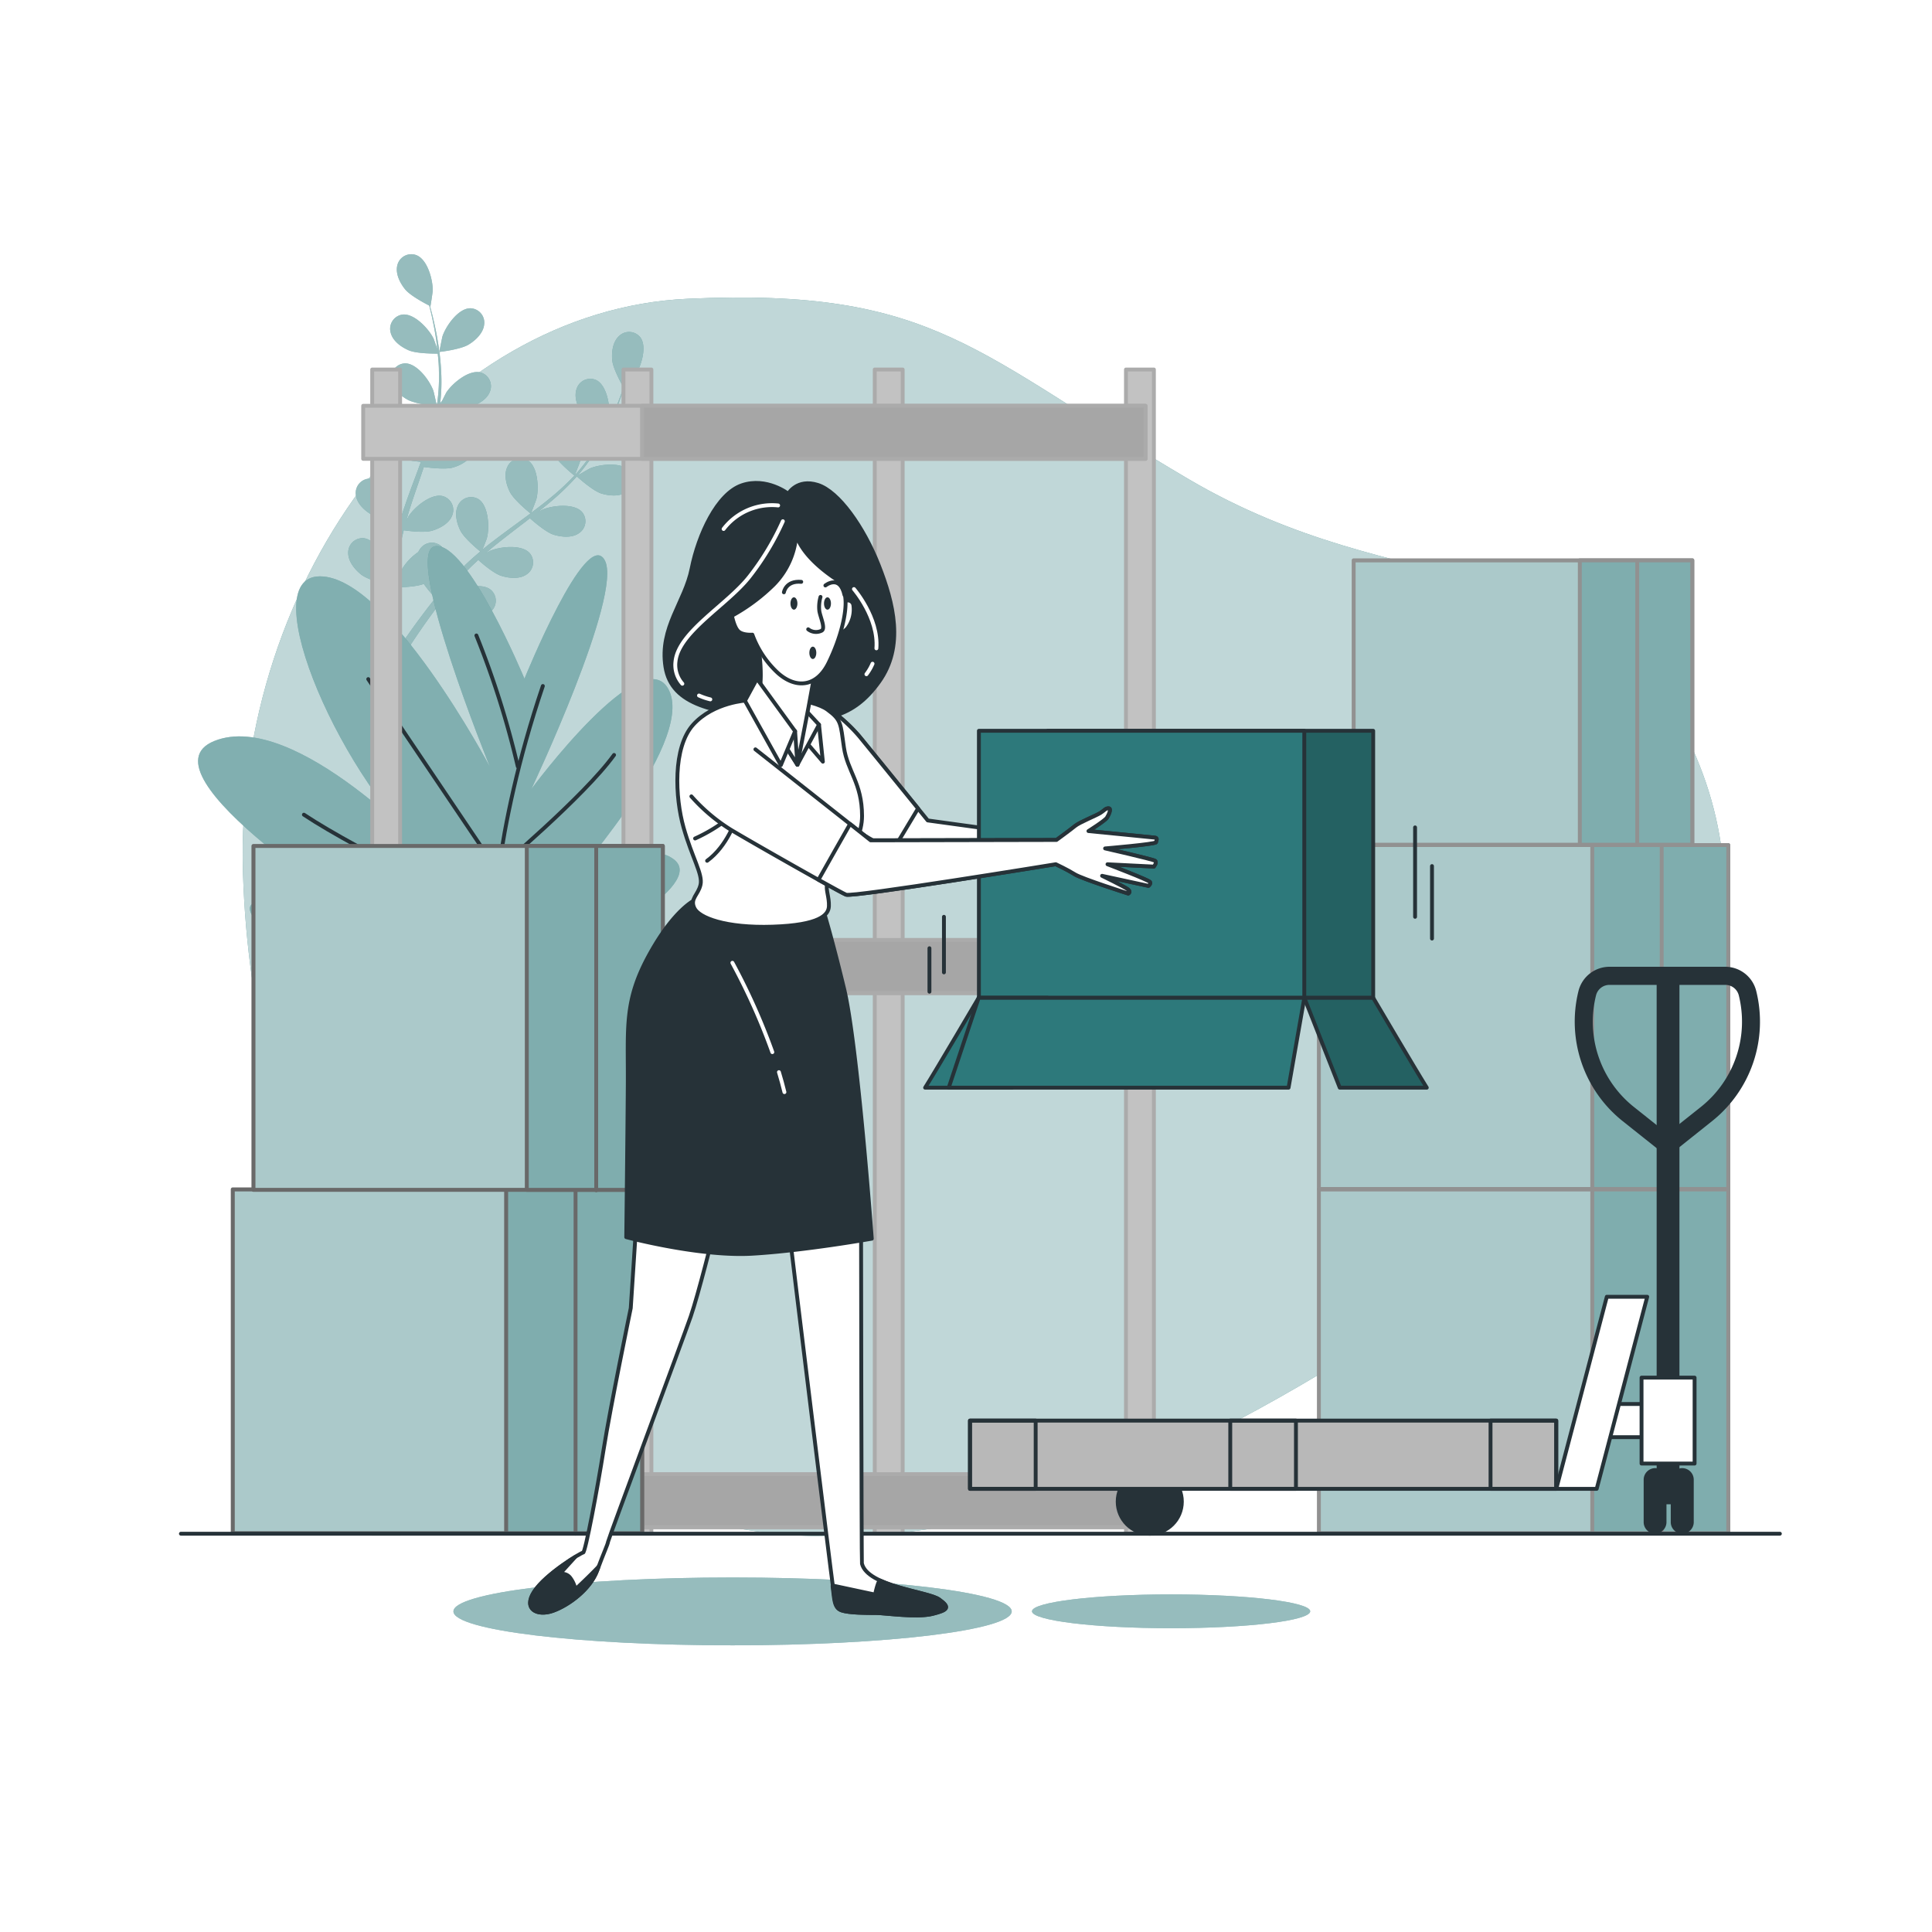 <svg class="animated" id="freepik_stories-empty" xmlns="http://www.w3.org/2000/svg" xmlns:xlink="http://www.w3.org/1999/xlink" viewBox="0 0 500 500" version="1.1" xmlns:svgjs="http://svgjs.com/svgjs"><style>svg#freepik_stories-empty:not(.animated) .animable {opacity: 0;}svg#freepik_stories-empty.animated #freepik--background-simple--inject-97 {animation: 1s 1 forwards cubic-bezier(.36,-0.01,.5,1.38) lightSpeedRight;animation-delay: 0s;}svg#freepik_stories-empty.animated #freepik--Plants--inject-97 {animation: 1s 1 forwards cubic-bezier(.36,-0.01,.5,1.38) slideDown;animation-delay: 0s;}svg#freepik_stories-empty.animated #freepik--Shelf--inject-97 {animation: 1s 1 forwards cubic-bezier(.36,-0.01,.5,1.38) zoomIn;animation-delay: 0s;}svg#freepik_stories-empty.animated #freepik--Boxes--inject-97 {animation: 1s 1 forwards cubic-bezier(.36,-0.01,.5,1.38) zoomIn;animation-delay: 0s;}svg#freepik_stories-empty.animated #freepik--hand-truck--inject-97 {animation: 1s 1 forwards cubic-bezier(.36,-0.01,.5,1.38) slideUp;animation-delay: 0s;}svg#freepik_stories-empty.animated #freepik--Floor--inject-97 {animation: 1s 1 forwards cubic-bezier(.36,-0.01,.5,1.38) slideUp;animation-delay: 0s;}svg#freepik_stories-empty.animated #freepik--Character--inject-97 {animation: 1s 1 forwards cubic-bezier(.36,-0.01,.5,1.38) zoomOut;animation-delay: 0s;}            @keyframes lightSpeedRight {              from {                transform: translate3d(50%, 0, 0) skewX(-20deg);                opacity: 0;              }              60% {                transform: skewX(10deg);                opacity: 1;              }              80% {                transform: skewX(-2deg);              }              to {                opacity: 1;                transform: translate3d(0, 0, 0);              }            }                    @keyframes slideDown {                0% {                    opacity: 0;                    transform: translateY(-30px);                }                100% {                    opacity: 1;                    transform: translateY(0);                }            }                    @keyframes zoomIn {                0% {                    opacity: 0;                    transform: scale(0.5);                }                100% {                    opacity: 1;                    transform: scale(1);                }            }                    @keyframes slideUp {                0% {                    opacity: 0;                    transform: translateY(30px);                }                100% {                    opacity: 1;                    transform: inherit;                }            }                    @keyframes zoomOut {                0% {                    opacity: 0;                    transform: scale(1.5);                }                100% {                    opacity: 1;                    transform: scale(1);                }            }        </style><g id="freepik--background-simple--inject-97" class="animable" style="transform-origin: 254.593px 237.305px;"><path d="M101.17,344.29s40.41,51.17,109.47,53.25,130.82-41,181.77-74.52,67.67-89.68,42.23-136-71.6-30.45-127-63S242.31,74.4,178,77.32,60.54,148.92,62.88,225.86,101.17,344.29,101.17,344.29Z" style="fill: rgb(45, 121, 123); transform-origin: 254.593px 237.305px;" id="elqgi0olgtesg" class="animable"></path><g id="elog50b2tdlz8"><path d="M101.17,344.29s40.41,51.17,109.47,53.25,130.82-41,181.77-74.52,67.67-89.68,42.23-136-71.6-30.45-127-63S242.31,74.4,178,77.32,60.54,148.92,62.88,225.86,101.17,344.29,101.17,344.29Z" style="fill: rgb(255, 255, 255); opacity: 0.7; transform-origin: 254.593px 237.305px;" class="animable"></path></g></g><g id="freepik--Plants--inject-97" class="animable" style="transform-origin: 113.579px 157.342px;"><path d="M113.73,91.08c-.06,0,.7-3.73.77-4,.86-2.67,4.1-7.31,7.23-7.3A3.71,3.71,0,0,1,125.3,84c-.23,2.2-2.21,4.08-4,5.16C119.2,90.47,113.73,91.08,113.73,91.08Z" style="fill: rgb(45, 121, 123); transform-origin: 119.531px 85.43px;" id="elffy0jcha3pu" class="animable"></path><path d="M107.66,66c3,1.06,4.42,6.52,4.32,9.32,0,.24-.56,4-.61,4l-.06,0c.23.86.48,1.79.73,2.81.44,1.88.92,4,1.29,6.36a65.63,65.63,0,0,1,.84,7.64,48.28,48.28,0,0,1-.29,8.6.36.36,0,0,0,0,.1c.39-.83,1.55-3.13,1.65-3.29,1.54-2.34,5.88-6,8.91-5.13a3.7,3.7,0,0,1,2.32,5c-.8,2.06-3.2,3.35-5.21,3.92-2.27.65-7.33-.11-7.73-.18a65.43,65.43,0,0,1-1.86,8.57q-.7,2.46-1.52,4.91c.35-.71.68-1.34.73-1.42,1.54-2.35,5.89-6,8.91-5.13a3.7,3.7,0,0,1,2.32,5c-.8,2.06-3.2,3.35-5.21,3.92s-6.37,0-7.51-.15l-.63,1.88c-1,3-2.09,6-3,8.94-.33,1-.62,2.08-.91,3.12.32-.63.59-1.16.64-1.24,1.53-2.34,5.88-6,8.9-5.13a3.72,3.72,0,0,1,2.33,5c-.8,2.07-3.21,3.35-5.22,3.93s-5.94.07-7.3-.12c-.27,1.07-.53,2.14-.74,3.19-.13.73-.3,1.41-.39,2.14l-.3,2.15c-.14,1.37-.3,2.78-.4,4.12-.08.93-.14,1.82-.2,2.72.32-1,1-3.07,1-3.23a14.42,14.42,0,0,1,4.8-5.46,3.63,3.63,0,0,1,.41-.72,3.7,3.7,0,0,1,5.45-.85c2.38,2.05,1.78,7.67.69,10.25-.06.15-.95,1.72-1.52,2.71.43-.53.83-1.05,1.28-1.58.87-1.07,1.77-2.11,2.73-3.23l1.47-1.59c.48-.54,1.06-1,1.59-1.59,1.25-1.21,2.58-2.38,3.95-3.53-.93-.76-4.21-3.52-5.15-5.4s-1.61-4.51-.63-6.5a3.72,3.72,0,0,1,5.27-1.67c2.65,1.67,2.92,7.32,2.23,10,0,.17-.76,2.06-1.17,3.09.83-.68,1.65-1.36,2.51-2,2.48-1.91,5.05-3.78,7.6-5.65l2.33-1.72c-.33-.27-4.29-3.47-5.35-5.58-.93-1.87-1.61-4.51-.63-6.49a3.71,3.71,0,0,1,5.27-1.67c2.66,1.66,2.92,7.31,2.23,10-.05.2-1.08,2.92-1.37,3.6,1.7-1.27,3.39-2.55,5-3.89a64.65,64.65,0,0,0,6.2-5.77c-.15-.13-4.3-3.45-5.38-5.6-.94-1.87-1.61-4.52-.63-6.5a3.71,3.71,0,0,1,5.26-1.67c2.66,1.67,2.93,7.32,2.24,10,0,.18-.83,2.25-1.22,3.23l.15.1a48.44,48.44,0,0,0,5.09-6.84c.84-1.33,1.56-2.64,2.24-3.93-.84-.54-4.63-3.05-5.82-4.88s-2.09-4.31-1.34-6.39a3.71,3.71,0,0,1,5.05-2.24c2.83,1.37,3.71,7,3.32,9.73,0,.15-.4,1.66-.69,2.75.29-.59.61-1.19.88-1.76,1-2.13,1.85-4.15,2.55-6,.4-1,.73-1.95,1-2.83-.55-1-2.69-4.84-2.9-7s.13-4.78,1.76-6.28a3.71,3.71,0,0,1,5.51.34c1.88,2.51.09,7.88-1.53,10.16-.14.2-2.69,3-2.72,3l0-.06c-.28.85-.58,1.76-.94,2.74-.66,1.82-1.43,3.86-2.42,6a67.81,67.81,0,0,1-3.53,6.83,48.53,48.53,0,0,1-5,7l-.07.08c.78-.48,3-1.76,3.19-1.84,2.58-1.1,8.2-1.72,10.26.64a3.71,3.71,0,0,1-.82,5.46c-1.81,1.28-4.52,1-6.52.4-2.25-.72-6-4.14-6.34-4.42a65,65,0,0,1-6.28,6.12c-1.29,1.11-2.63,2.19-4,3.26.69-.4,1.31-.75,1.4-.79,2.57-1.1,8.19-1.72,10.25.64a3.7,3.7,0,0,1-.82,5.46c-1.8,1.28-4.52,1-6.51.4s-5.32-3.5-6.18-4.27c-.53.4-1,.81-1.57,1.22-2.51,1.92-5,3.83-7.45,5.79-.85.68-1.66,1.39-2.48,2.1l1.22-.68c2.57-1.1,8.19-1.73,10.25.63a3.72,3.72,0,0,1-.82,5.47c-1.8,1.28-4.52,1-6.51.39s-5-3.22-6-4.13c-.81.75-1.63,1.5-2.38,2.26-.51.53-1,1-1.5,1.57l-1.44,1.62c-.87,1.07-1.78,2.16-2.61,3.22-.58.73-1.12,1.44-1.66,2.16.83-.7,2.51-2,2.66-2.12,2.37-1.48,7.84-3,10.23-.92a3.71,3.71,0,0,1,0,5.52c-1.6,1.54-4.32,1.7-6.38,1.38-2.28-.36-6.4-3-6.91-3.38-.9,1.19-1.76,2.34-2.56,3.45-2.77,3.83-4.93,7.13-6.41,9.45l-.15.24-1.92-.93.3-.46c1.55-2.32,3.81-5.6,6.69-9.4.91-1.21,1.9-2.48,2.93-3.77a40.65,40.65,0,0,1-3-3.69c-2.21.87-6.79.9-7.39.9-.09,1.48-.17,2.93-.23,4.29-.2,4.72-.18,8.66-.13,11.42v.32l-2.11-1c0-2.74.11-6.44.39-10.82.09-1.5.22-3.11.37-4.76-.59-.15-5.36-1.37-7.16-2.81-1.63-1.31-3.35-3.42-3.29-5.64a3.71,3.71,0,0,1,4.08-3.72c3.11.4,5.72,5.42,6.23,8.17,0,.17.16,2,.22,3.1.07-.67.12-1.33.2-2,.13-1.37.31-2.73.5-4.2.11-.71.23-1.42.34-2.14s.3-1.46.45-2.2c.38-1.7.84-3.41,1.35-5.12-1.2-.12-5.45-.62-7.27-1.67s-3.84-2.87-4.11-5.07a3.71,3.71,0,0,1,3.47-4.3c3.13-.07,6.47,4.49,7.39,7.14.06.16.51,2.13.74,3.22.31-1,.61-2.05,1-3.08,1-3,2.13-5.93,3.23-8.9.34-.91.66-1.82,1-2.73-.43,0-5.5-.53-7.54-1.7-1.81-1-3.83-2.87-4.11-5.07a3.72,3.72,0,0,1,3.47-4.3c3.14-.07,6.48,4.49,7.4,7.14.07.2.71,3,.84,3.76.72-2,1.43-4,2-6a64.85,64.85,0,0,0,2-8.24c-.2,0-5.49-.5-7.58-1.7-1.82-1-3.84-2.87-4.11-5.07a3.7,3.7,0,0,1,3.47-4.29c3.13-.08,6.47,4.48,7.39,7.13.06.17.56,2.33.77,3.37h.17a47.81,47.81,0,0,0,.48-8.51c0-1.57-.15-3.06-.3-4.51-1,0-5.54,0-7.54-.87s-4.13-2.43-4.65-4.58a3.71,3.71,0,0,1,3-4.65c3.11-.43,6.93,3.75,8.14,6.27.06.14.58,1.61.93,2.69-.07-.66-.14-1.34-.23-2-.31-2.35-.75-4.48-1.15-6.37-.24-1.07-.47-2-.7-2.93-1-.5-4.92-2.56-6.26-4.22s-2.54-4.07-2-6.21A3.71,3.71,0,0,1,107.66,66Z" style="fill: rgb(45, 121, 123); transform-origin: 128.322px 117.577px;" id="eluisud9jsy0p" class="animable"></path><path d="M164.34,114.29c-2.45-.1-7.35-2.61-7.35-2.61s2.63-2.73,2.82-2.88c2.19-1.74,7.45-3.83,10.06-2.09a3.7,3.7,0,0,1,.65,5.48C169.12,113.9,166.43,114.38,164.34,114.29Z" style="fill: rgb(45, 121, 123); transform-origin: 164.219px 110.178px;" id="el0q2j1ohno4i" class="animable"></path><g id="eln4c5y1xbwz8"><g style="opacity: 0.5; transform-origin: 130.783px 117.577px;" class="animable"><path d="M113.73,91.08c-.06,0,.7-3.73.77-4,.86-2.67,4.1-7.31,7.23-7.3A3.71,3.71,0,0,1,125.3,84c-.23,2.2-2.21,4.08-4,5.16C119.2,90.47,113.73,91.08,113.73,91.08Z" style="fill: rgb(255, 255, 255); transform-origin: 119.531px 85.43px;" id="elyoau58ugpk" class="animable"></path><path d="M107.66,66c3,1.06,4.42,6.52,4.32,9.32,0,.24-.56,4-.61,4l-.06,0c.23.86.48,1.79.73,2.81.44,1.88.92,4,1.29,6.36a65.63,65.63,0,0,1,.84,7.64,48.28,48.28,0,0,1-.29,8.6.36.36,0,0,0,0,.1c.39-.83,1.55-3.13,1.65-3.29,1.54-2.34,5.88-6,8.91-5.13a3.7,3.7,0,0,1,2.32,5c-.8,2.06-3.2,3.35-5.21,3.92-2.27.65-7.33-.11-7.73-.18a65.43,65.43,0,0,1-1.86,8.57q-.7,2.46-1.52,4.91c.35-.71.68-1.34.73-1.42,1.54-2.35,5.89-6,8.91-5.13a3.7,3.7,0,0,1,2.32,5c-.8,2.06-3.2,3.35-5.21,3.92s-6.37,0-7.51-.15l-.63,1.88c-1,3-2.09,6-3,8.94-.33,1-.62,2.08-.91,3.12.32-.63.59-1.16.64-1.24,1.53-2.34,5.88-6,8.9-5.13a3.72,3.72,0,0,1,2.33,5c-.8,2.07-3.21,3.35-5.22,3.93s-5.94.07-7.3-.12c-.27,1.07-.53,2.14-.74,3.19-.13.73-.3,1.41-.39,2.14l-.3,2.15c-.14,1.37-.3,2.78-.4,4.12-.08.93-.14,1.82-.2,2.72.32-1,1-3.07,1-3.23a14.42,14.42,0,0,1,4.8-5.46,3.63,3.63,0,0,1,.41-.72,3.7,3.7,0,0,1,5.45-.85c2.38,2.05,1.78,7.67.69,10.25-.06.15-.95,1.72-1.52,2.71.43-.53.83-1.05,1.28-1.58.87-1.07,1.77-2.11,2.73-3.23l1.47-1.59c.48-.54,1.06-1,1.59-1.59,1.25-1.21,2.58-2.38,3.95-3.53-.93-.76-4.21-3.52-5.15-5.4s-1.61-4.51-.63-6.5a3.72,3.72,0,0,1,5.27-1.67c2.65,1.67,2.92,7.32,2.23,10,0,.17-.76,2.06-1.17,3.09.83-.68,1.65-1.36,2.51-2,2.48-1.91,5.05-3.78,7.6-5.65l2.33-1.72c-.33-.27-4.29-3.47-5.35-5.58-.93-1.87-1.61-4.51-.63-6.49a3.71,3.71,0,0,1,5.27-1.67c2.66,1.66,2.92,7.31,2.23,10-.05.2-1.08,2.92-1.37,3.6,1.7-1.27,3.39-2.55,5-3.89a64.65,64.65,0,0,0,6.2-5.77c-.15-.13-4.3-3.45-5.38-5.6-.94-1.87-1.61-4.52-.63-6.5a3.71,3.71,0,0,1,5.26-1.67c2.66,1.67,2.93,7.32,2.24,10,0,.18-.83,2.25-1.22,3.23l.15.1a48.44,48.44,0,0,0,5.09-6.84c.84-1.33,1.56-2.64,2.24-3.93-.84-.54-4.63-3.05-5.82-4.88s-2.09-4.31-1.34-6.39a3.71,3.71,0,0,1,5.05-2.24c2.83,1.37,3.71,7,3.32,9.73,0,.15-.4,1.66-.69,2.75.29-.59.61-1.19.88-1.76,1-2.13,1.85-4.15,2.55-6,.4-1,.73-1.95,1-2.83-.55-1-2.69-4.84-2.9-7s.13-4.78,1.76-6.28a3.71,3.71,0,0,1,5.51.34c1.88,2.51.09,7.88-1.53,10.16-.14.2-2.69,3-2.72,3l0-.06c-.28.85-.58,1.76-.94,2.74-.66,1.82-1.43,3.86-2.42,6a67.81,67.81,0,0,1-3.53,6.83,48.53,48.53,0,0,1-5,7l-.07.08c.78-.48,3-1.76,3.19-1.84,2.58-1.1,8.2-1.72,10.26.64a3.71,3.71,0,0,1-.82,5.46c-1.81,1.28-4.52,1-6.52.4-2.25-.72-6-4.14-6.34-4.42a65,65,0,0,1-6.28,6.12c-1.29,1.11-2.63,2.19-4,3.26.69-.4,1.31-.75,1.4-.79,2.57-1.1,8.19-1.72,10.25.64a3.7,3.7,0,0,1-.82,5.46c-1.8,1.28-4.52,1-6.51.4s-5.32-3.5-6.18-4.27c-.53.4-1,.81-1.57,1.22-2.51,1.92-5,3.83-7.45,5.79-.85.68-1.66,1.39-2.48,2.1l1.22-.68c2.57-1.1,8.19-1.73,10.25.63a3.72,3.72,0,0,1-.82,5.47c-1.8,1.28-4.52,1-6.51.39s-5-3.22-6-4.13c-.81.75-1.63,1.5-2.38,2.26-.51.53-1,1-1.5,1.57l-1.44,1.62c-.87,1.07-1.78,2.16-2.61,3.22-.58.73-1.12,1.44-1.66,2.16.83-.7,2.51-2,2.66-2.12,2.37-1.48,7.84-3,10.23-.92a3.71,3.71,0,0,1,0,5.52c-1.6,1.54-4.32,1.7-6.38,1.38-2.28-.36-6.4-3-6.91-3.38-.9,1.19-1.76,2.34-2.56,3.45-2.77,3.83-4.93,7.13-6.41,9.45l-.15.24-1.92-.93.3-.46c1.55-2.32,3.81-5.6,6.69-9.4.91-1.21,1.9-2.48,2.93-3.77a40.65,40.65,0,0,1-3-3.69c-2.21.87-6.79.9-7.39.9-.09,1.48-.17,2.93-.23,4.29-.2,4.72-.18,8.66-.13,11.42v.32l-2.11-1c0-2.74.11-6.44.39-10.82.09-1.5.22-3.11.37-4.76-.59-.15-5.36-1.37-7.16-2.81-1.63-1.31-3.35-3.42-3.29-5.64a3.71,3.71,0,0,1,4.08-3.72c3.11.4,5.72,5.42,6.23,8.17,0,.17.16,2,.22,3.1.07-.67.12-1.33.2-2,.13-1.37.31-2.73.5-4.2.11-.71.23-1.42.34-2.14s.3-1.46.45-2.2c.38-1.7.84-3.41,1.35-5.12-1.2-.12-5.45-.62-7.27-1.67s-3.84-2.87-4.11-5.07a3.71,3.71,0,0,1,3.47-4.3c3.13-.07,6.47,4.49,7.39,7.14.06.16.51,2.13.74,3.22.31-1,.61-2.05,1-3.08,1-3,2.13-5.93,3.23-8.9.34-.91.66-1.82,1-2.73-.43,0-5.5-.53-7.54-1.7-1.81-1-3.83-2.87-4.11-5.07a3.72,3.72,0,0,1,3.47-4.3c3.14-.07,6.48,4.49,7.4,7.14.07.2.71,3,.84,3.76.72-2,1.43-4,2-6a64.85,64.85,0,0,0,2-8.24c-.2,0-5.49-.5-7.58-1.7-1.82-1-3.84-2.87-4.11-5.07a3.7,3.7,0,0,1,3.47-4.29c3.13-.08,6.47,4.48,7.39,7.13.06.17.56,2.33.77,3.37h.17a47.81,47.81,0,0,0,.48-8.51c0-1.57-.15-3.06-.3-4.51-1,0-5.54,0-7.54-.87s-4.13-2.43-4.65-4.58a3.71,3.71,0,0,1,3-4.65c3.11-.43,6.93,3.75,8.14,6.27.06.14.58,1.61.93,2.69-.07-.66-.14-1.34-.23-2-.31-2.35-.75-4.48-1.15-6.37-.24-1.07-.47-2-.7-2.93-1-.5-4.92-2.56-6.26-4.22s-2.54-4.07-2-6.21A3.71,3.71,0,0,1,107.66,66Z" style="fill: rgb(255, 255, 255); transform-origin: 128.322px 117.577px;" id="el9i9kb9owk7t" class="animable"></path><path d="M164.34,114.29c-2.45-.1-7.35-2.61-7.35-2.61s2.63-2.73,2.82-2.88c2.19-1.74,7.45-3.83,10.06-2.09a3.7,3.7,0,0,1,.65,5.48C169.12,113.9,166.43,114.38,164.34,114.29Z" style="fill: rgb(255, 255, 255); transform-origin: 164.219px 110.178px;" id="elb776ypy0ebe" class="animable"></path></g></g><path d="M135.73,175.65s-14.87-35.84-23.19-34.28,14.27,57.14,14.27,57.14-26.16-49.35-44-49.35S89.35,203.7,112,221.88c0,0-35.68-38.44-56.49-30.13S97.08,239,97.08,239,60.81,227.59,65,236.43s15.46,10.38,15.46,10.38L90,248.89h52l8-3.11s33.3-16.63,24.38-23.38-28.54,7.79-28.54,7.79,33.89-37.4,27.35-51.42-35.68,25.45-35.68,25.45,23.79-50.39,19-59.22S135.73,175.65,135.73,175.65Z" style="fill: rgb(45, 121, 123); transform-origin: 113.579px 195.105px;" id="eljx3vin5pofr" class="animable"></path><g id="el4nqw6es2yud"><path d="M135.73,175.65s-14.87-35.84-23.19-34.28,14.27,57.14,14.27,57.14-26.16-49.35-44-49.35S89.35,203.7,112,221.88c0,0-35.68-38.44-56.49-30.13S97.08,239,97.08,239,60.81,227.59,65,236.43s15.46,10.38,15.46,10.38L96,248.89h42l12-3.11s33.3-16.63,24.38-23.38-28.54,7.79-28.54,7.79,33.89-37.4,27.35-51.42-35.68,25.45-35.68,25.45,23.79-50.39,19-59.22S135.73,175.65,135.73,175.65Z" style="fill: rgb(255, 255, 255); opacity: 0.4; transform-origin: 113.579px 195.105px;" class="animable"></path></g><path d="M140.49,177.54c-13.08,38.65-13.08,66-13.08,66s15.46.6,31.51-11.3" style="fill: none; stroke: rgb(38, 50, 56); stroke-linecap: round; stroke-linejoin: round; transform-origin: 143.165px 210.543px;" id="elpaey05bqtxh" class="animable"></path><path d="M134,198.35a232.21,232.21,0,0,0-10.71-33.89" style="fill: none; stroke: rgb(38, 50, 56); stroke-linecap: round; stroke-linejoin: round; transform-origin: 128.645px 181.405px;" id="elw2imomf9g0j" class="animable"></path><path d="M95.3,175.75l33.29,49.36s22.6-19,30.33-29.73" style="fill: none; stroke: rgb(38, 50, 56); stroke-linecap: round; stroke-linejoin: round; transform-origin: 127.11px 200.43px;" id="el24pa6qyd4by" class="animable"></path><path d="M128,237s-35.08-16.65-49.35-26.16" style="fill: none; stroke: rgb(38, 50, 56); stroke-linecap: round; stroke-linejoin: round; transform-origin: 103.325px 223.92px;" id="elg1vhtd3n6gf" class="animable"></path></g><g id="freepik--Shelf--inject-97" class="animable" style="transform-origin: 196.31px 246.275px;"><rect x="226.38" y="95.63" width="7.23" height="301.29" style="fill: rgb(194, 194, 194); stroke: rgb(171, 171, 171); stroke-linecap: round; stroke-linejoin: round; transform-origin: 229.995px 246.275px;" id="el8gbthv3bfl9" class="animable"></rect><rect x="96.32" y="95.63" width="7.23" height="301.29" style="fill: rgb(194, 194, 194); stroke: rgb(171, 171, 171); stroke-linecap: round; stroke-linejoin: round; transform-origin: 99.935px 246.275px;" id="el6h0cgzod42" class="animable"></rect><rect x="161.35" y="95.63" width="7.23" height="301.29" style="fill: rgb(194, 194, 194); stroke: rgb(171, 171, 171); stroke-linecap: round; stroke-linejoin: round; transform-origin: 164.965px 246.275px;" id="el541t9v57n6f" class="animable"></rect><rect x="291.4" y="95.63" width="7.23" height="301.29" style="fill: rgb(194, 194, 194); stroke: rgb(171, 171, 171); stroke-linecap: round; stroke-linejoin: round; transform-origin: 295.015px 246.275px;" id="elof89q58hll" class="animable"></rect><rect x="93.99" y="105.02" width="202.47" height="13.73" style="fill: rgb(194, 194, 194); stroke: rgb(171, 171, 171); stroke-linecap: round; stroke-linejoin: round; transform-origin: 195.225px 111.885px;" id="el6656fv1h1w7" class="animable"></rect><rect x="166.16" y="105.02" width="130.3" height="13.73" style="fill: rgb(166, 166, 166); stroke: rgb(171, 171, 171); stroke-linecap: round; stroke-linejoin: round; transform-origin: 231.31px 111.885px;" id="el9jtsjbvrqd6" class="animable"></rect><rect x="93.99" y="243.27" width="202.47" height="13.73" style="fill: rgb(194, 194, 194); stroke: rgb(171, 171, 171); stroke-linecap: round; stroke-linejoin: round; transform-origin: 195.225px 250.135px;" id="elhzj3j5z14lh" class="animable"></rect><rect x="166.16" y="243.27" width="130.3" height="13.73" style="fill: rgb(166, 166, 166); stroke: rgb(171, 171, 171); stroke-linecap: round; stroke-linejoin: round; transform-origin: 231.31px 250.135px;" id="elolijaoy8khq" class="animable"></rect><rect x="93.99" y="381.51" width="202.47" height="13.73" style="fill: rgb(194, 194, 194); stroke: rgb(171, 171, 171); stroke-linecap: round; stroke-linejoin: round; transform-origin: 195.225px 388.375px;" id="el8aqt9lhfm5l" class="animable"></rect><rect x="166.16" y="381.51" width="130.3" height="13.73" style="fill: rgb(166, 166, 166); stroke: rgb(171, 171, 171); stroke-linecap: round; stroke-linejoin: round; transform-origin: 231.31px 388.375px;" id="eluoxkrurc9z" class="animable"></rect></g><g id="freepik--Boxes--inject-97" class="animable" style="transform-origin: 253.755px 270.96px;"><rect x="60.23" y="307.8" width="105.96" height="89.01" style="fill: rgb(45, 121, 123); transform-origin: 113.21px 352.305px;" id="elru4m9neb5bo" class="animable"></rect><g style="clip-path: url(&quot;#freepik--clip-path--inject-97&quot;); transform-origin: 113.21px 352.305px;" id="elldhup7v385" class="animable"><g id="el9pk76j16op8"><rect x="60.23" y="307.8" width="105.96" height="89.01" style="fill: rgb(255, 255, 255); stroke: rgb(105, 105, 105); stroke-linecap: round; stroke-linejoin: round; opacity: 0.6; transform-origin: 113.21px 352.305px;" class="animable"></rect></g></g><rect x="60.23" y="307.8" width="105.96" height="89.01" style="fill: none; stroke: rgb(105, 105, 105); stroke-linecap: round; stroke-linejoin: round; transform-origin: 113.21px 352.305px;" id="el6j10qthrbqn" class="animable"></rect><rect x="130.98" y="307.8" width="35.21" height="89.01" style="fill: rgb(45, 121, 123); transform-origin: 148.585px 352.305px;" id="el28ze95akpmq" class="animable"></rect><g style="clip-path: url(&quot;#freepik--clip-path-2--inject-97&quot;); transform-origin: 148.585px 352.305px;" id="elguvxdd7644a" class="animable"><g id="elo0qj6b966m"><rect x="130.98" y="307.8" width="35.21" height="89.01" style="fill: rgb(255, 255, 255); stroke: rgb(105, 105, 105); stroke-linecap: round; stroke-linejoin: round; opacity: 0.39; transform-origin: 148.585px 352.305px;" class="animable"></rect></g></g><rect x="130.98" y="307.8" width="35.21" height="89.01" style="fill: none; stroke: rgb(105, 105, 105); stroke-linecap: round; stroke-linejoin: round; transform-origin: 148.585px 352.305px;" id="el7n71g0v14p" class="animable"></rect><line x1="148.95" y1="308.04" x2="148.95" y2="396.92" style="fill: none; stroke: rgb(105, 105, 105); stroke-linecap: round; stroke-linejoin: round; transform-origin: 148.95px 352.48px;" id="el9e5za3u44vo" class="animable"></line><rect x="65.58" y="218.93" width="105.96" height="89.01" style="fill: rgb(45, 121, 123); transform-origin: 118.56px 263.435px;" id="elcjtegvuk4o5" class="animable"></rect><g style="clip-path: url(&quot;#freepik--clip-path-3--inject-97&quot;); transform-origin: 118.56px 263.435px;" id="el6bwd63m4gcr" class="animable"><g id="eleuwi3t4gxnu"><rect x="65.58" y="218.93" width="105.96" height="89.01" style="fill: rgb(255, 255, 255); stroke: rgb(105, 105, 105); stroke-linecap: round; stroke-linejoin: round; opacity: 0.6; transform-origin: 118.56px 263.435px;" class="animable"></rect></g></g><rect x="65.58" y="218.93" width="105.96" height="89.01" style="fill: none; stroke: rgb(105, 105, 105); stroke-linecap: round; stroke-linejoin: round; transform-origin: 118.56px 263.435px;" id="el8i9sl3yfj6v" class="animable"></rect><rect x="136.33" y="218.93" width="35.21" height="89.01" style="fill: rgb(45, 121, 123); transform-origin: 153.935px 263.435px;" id="elbu0w4ajxd9" class="animable"></rect><g style="clip-path: url(&quot;#freepik--clip-path-4--inject-97&quot;); transform-origin: 153.935px 263.435px;" id="elxnrfrtd12ge" class="animable"><g id="el87v0kirw8eb"><rect x="136.33" y="218.93" width="35.21" height="89.01" style="fill: rgb(255, 255, 255); stroke: rgb(105, 105, 105); stroke-linecap: round; stroke-linejoin: round; opacity: 0.39; transform-origin: 153.935px 263.435px;" class="animable"></rect></g></g><rect x="136.33" y="218.93" width="35.21" height="89.01" style="fill: none; stroke: rgb(105, 105, 105); stroke-linecap: round; stroke-linejoin: round; transform-origin: 153.935px 263.435px;" id="eloc81p0du6hk" class="animable"></rect><line x1="154.3" y1="219.17" x2="154.3" y2="308.05" style="fill: none; stroke: rgb(105, 105, 105); stroke-linecap: round; stroke-linejoin: round; transform-origin: 154.3px 263.61px;" id="ela6wj35pl3c6" class="animable"></line><rect x="341.32" y="307.8" width="105.96" height="89.01" style="fill: rgb(45, 121, 123); transform-origin: 394.3px 352.305px;" id="el5zr7xtcsf2j" class="animable"></rect><g style="clip-path: url(&quot;#freepik--clip-path-5--inject-97&quot;); transform-origin: 394.3px 352.305px;" id="elc8buokgke7" class="animable"><g id="elbmgnbc7usmc"><rect x="341.32" y="307.8" width="105.96" height="89.01" style="fill: rgb(255, 255, 255); stroke: rgb(145, 145, 145); stroke-linecap: round; stroke-linejoin: round; opacity: 0.6; transform-origin: 394.3px 352.305px;" class="animable"></rect></g></g><rect x="341.32" y="307.8" width="105.96" height="89.01" style="fill: none; stroke: rgb(145, 145, 145); stroke-linecap: round; stroke-linejoin: round; transform-origin: 394.3px 352.305px;" id="el48aitwcrh3f" class="animable"></rect><rect x="412.07" y="307.8" width="35.21" height="89.01" style="fill: rgb(45, 121, 123); transform-origin: 429.675px 352.305px;" id="el4vb1jbs49p4" class="animable"></rect><g style="clip-path: url(&quot;#freepik--clip-path-6--inject-97&quot;); transform-origin: 429.675px 352.305px;" id="el3n35n6asrnl" class="animable"><g id="elpnfewt8g4vh"><rect x="412.07" y="307.8" width="35.21" height="89.01" style="fill: rgb(255, 255, 255); stroke: rgb(145, 145, 145); stroke-linecap: round; stroke-linejoin: round; opacity: 0.39; transform-origin: 429.675px 352.305px;" class="animable"></rect></g></g><rect x="412.07" y="307.8" width="35.21" height="89.01" style="fill: none; stroke: rgb(145, 145, 145); stroke-linecap: round; stroke-linejoin: round; transform-origin: 429.675px 352.305px;" id="el7oyr61lhxou" class="animable"></rect><line x1="430.04" y1="308.04" x2="430.04" y2="396.92" style="fill: none; stroke: rgb(145, 145, 145); stroke-linecap: round; stroke-linejoin: round; transform-origin: 430.04px 352.48px;" id="el3bddluqscyg" class="animable"></line><rect x="341.32" y="218.7" width="105.96" height="89.01" style="fill: rgb(45, 121, 123); transform-origin: 394.3px 263.205px;" id="elv7eqptb8beh" class="animable"></rect><g style="clip-path: url(&quot;#freepik--clip-path-7--inject-97&quot;); transform-origin: 394.3px 263.205px;" id="elqegjswhf69p" class="animable"><g id="elpmdq8f16d6t"><rect x="341.32" y="218.7" width="105.96" height="89.01" style="fill: rgb(255, 255, 255); stroke: rgb(145, 145, 145); stroke-linecap: round; stroke-linejoin: round; opacity: 0.6; transform-origin: 394.3px 263.205px;" class="animable"></rect></g></g><rect x="341.32" y="218.7" width="105.96" height="89.01" style="fill: none; stroke: rgb(145, 145, 145); stroke-linecap: round; stroke-linejoin: round; transform-origin: 394.3px 263.205px;" id="elpze88h3l8z" class="animable"></rect><rect x="412.07" y="218.7" width="35.21" height="89.01" style="fill: rgb(45, 121, 123); transform-origin: 429.675px 263.205px;" id="el0sk2yamefdjc" class="animable"></rect><g style="clip-path: url(&quot;#freepik--clip-path-8--inject-97&quot;); transform-origin: 429.675px 263.205px;" id="elmev1n1pvwlo" class="animable"><g id="eljhpe45k9yaj"><rect x="412.07" y="218.7" width="35.21" height="89.01" style="fill: rgb(255, 255, 255); stroke: rgb(145, 145, 145); stroke-linecap: round; stroke-linejoin: round; opacity: 0.39; transform-origin: 429.675px 263.205px;" class="animable"></rect></g></g><rect x="412.07" y="218.7" width="35.21" height="89.01" style="fill: none; stroke: rgb(145, 145, 145); stroke-linecap: round; stroke-linejoin: round; transform-origin: 429.675px 263.205px;" id="el8zgifwcucce" class="animable"></rect><line x1="430.04" y1="218.94" x2="430.04" y2="307.82" style="fill: none; stroke: rgb(145, 145, 145); stroke-linecap: round; stroke-linejoin: round; transform-origin: 430.04px 263.38px;" id="elmvj1e6s66mf" class="animable"></line><rect x="350.32" y="145" width="87.65" height="73.63" style="fill: rgb(45, 121, 123); transform-origin: 394.145px 181.815px;" id="el1srdz5cue9u" class="animable"></rect><g style="clip-path: url(&quot;#freepik--clip-path-9--inject-97&quot;); transform-origin: 394.145px 181.815px;" id="elnbcfwk4ye4" class="animable"><g id="el1n4q5snb98hj"><rect x="350.32" y="145" width="87.65" height="73.63" style="fill: rgb(255, 255, 255); stroke: rgb(145, 145, 145); stroke-linecap: round; stroke-linejoin: round; opacity: 0.6; transform-origin: 394.145px 181.815px;" class="animable"></rect></g></g><rect x="350.32" y="145" width="87.65" height="73.63" style="fill: none; stroke: rgb(145, 145, 145); stroke-linecap: round; stroke-linejoin: round; transform-origin: 394.145px 181.815px;" id="elystyrqam22b" class="animable"></rect><rect x="408.85" y="145" width="29.12" height="73.63" style="fill: rgb(45, 121, 123); transform-origin: 423.41px 181.815px;" id="elmj3c9pu606m" class="animable"></rect><g style="clip-path: url(&quot;#freepik--clip-path-10--inject-97&quot;); transform-origin: 423.41px 181.815px;" id="elrhjkcy24mwm" class="animable"><g id="eln0vgc7d0s8"><rect x="408.85" y="145" width="29.12" height="73.63" style="fill: rgb(255, 255, 255); stroke: rgb(145, 145, 145); stroke-linecap: round; stroke-linejoin: round; opacity: 0.39; transform-origin: 423.41px 181.815px;" class="animable"></rect></g></g><rect x="408.85" y="145" width="29.12" height="73.63" style="fill: none; stroke: rgb(145, 145, 145); stroke-linecap: round; stroke-linejoin: round; transform-origin: 423.41px 181.815px;" id="el11uj7dc980n8" class="animable"></rect><line x1="423.71" y1="145.2" x2="423.71" y2="218.72" style="fill: none; stroke: rgb(145, 145, 145); stroke-linecap: round; stroke-linejoin: round; transform-origin: 423.71px 181.96px;" id="eld8u174wljsh" class="animable"></line></g><g id="freepik--hand-truck--inject-97" class="animable" style="transform-origin: 353.257px 323.56px;"><rect x="413.03" y="363.35" width="13.73" height="8.59" style="fill: rgb(255, 255, 255); stroke: rgb(38, 50, 56); stroke-linecap: round; stroke-linejoin: round; transform-origin: 419.895px 367.645px;" id="elt8qwjqrm8lo" class="animable"></rect><circle cx="297.56" cy="388.62" r="8.3" style="fill: rgb(38, 50, 56); stroke: rgb(38, 50, 56); stroke-linecap: round; stroke-linejoin: round; transform-origin: 297.56px 388.62px;" id="elf2zpi33elem" class="animable"></circle><rect x="429.24" y="251.24" width="4.9" height="137.57" style="fill: rgb(38, 50, 56); stroke: rgb(38, 50, 56); stroke-linecap: round; stroke-linejoin: round; transform-origin: 431.69px 320.025px;" id="eledxp8fn4kb" class="animable"></rect><path d="M431.53,299.36l-11.59-9.22a32.91,32.91,0,0,1-11.43-33.67,8.28,8.28,0,0,1,8-6.27h30a8.26,8.26,0,0,1,8,6.27h0a32.9,32.9,0,0,1-11.42,33.67Zm-15-44.47a3.57,3.57,0,0,0-3.48,2.72,28.18,28.18,0,0,0,9.79,28.86l8.67,6.9,8.68-6.9A28.2,28.2,0,0,0,450,257.61h0a3.58,3.58,0,0,0-3.48-2.72Z" style="fill: rgb(38, 50, 56); transform-origin: 431.511px 274.78px;" id="elt4p72do925p" class="animable"></path><rect x="251.03" y="367.65" width="151.73" height="17.66" style="fill: rgb(255, 255, 255); transform-origin: 326.895px 376.48px;" id="elrx1rlgoynne" class="animable"></rect><g style="clip-path: url(&quot;#freepik--clip-path-11--inject-97&quot;); transform-origin: 326.895px 376.48px;" id="elm8oz45ah0wd" class="animable"><g id="elij35o7iq2ij"><rect x="251.03" y="367.65" width="151.73" height="17.66" style="stroke: rgb(38, 50, 56); stroke-linecap: round; stroke-linejoin: round; opacity: 0.28; transform-origin: 326.895px 376.48px;" class="animable"></rect></g></g><rect x="251.03" y="367.65" width="151.73" height="17.66" style="fill: none; stroke: rgb(38, 50, 56); stroke-linecap: round; stroke-linejoin: round; transform-origin: 326.895px 376.48px;" id="el2q5qoz9vqeb" class="animable"></rect><rect x="251.03" y="367.65" width="17" height="17.66" style="fill: none; stroke: rgb(38, 50, 56); stroke-linecap: round; stroke-linejoin: round; transform-origin: 259.53px 376.48px;" id="elbrpxbdrttoc" class="animable"></rect><rect x="385.75" y="367.65" width="17" height="17.66" style="fill: none; stroke: rgb(38, 50, 56); stroke-linecap: round; stroke-linejoin: round; transform-origin: 394.25px 376.48px;" id="elgvaej8wdsil" class="animable"></rect><rect x="318.39" y="367.65" width="17" height="17.66" style="fill: none; stroke: rgb(38, 50, 56); stroke-linecap: round; stroke-linejoin: round; transform-origin: 326.89px 376.48px;" id="elqouat54us1s" class="animable"></rect><polygon points="402.76 385.31 413.22 385.31 426.3 335.6 415.84 335.6 402.76 385.31" style="fill: rgb(255, 255, 255); stroke: rgb(38, 50, 56); stroke-linecap: round; stroke-linejoin: round; transform-origin: 414.53px 360.455px;" id="el2zendgpcecv" class="animable"></polygon><rect x="424.83" y="356.53" width="13.73" height="22.24" style="fill: rgb(255, 255, 255); stroke: rgb(38, 50, 56); stroke-linecap: round; stroke-linejoin: round; transform-origin: 431.695px 367.65px;" id="elxr34zw1z9z" class="animable"></rect><path d="M428.33,396.92h0a3,3,0,0,1-2.95-2.95V382.9a3,3,0,0,1,2.95-2.95h0a3,3,0,0,1,2.95,2.95V394A3,3,0,0,1,428.33,396.92Z" style="fill: rgb(38, 50, 56); transform-origin: 428.33px 388.435px;" id="el85jenadk4dr" class="animable"></path><path d="M435.34,396.92h0a3,3,0,0,1-2.95-2.95V382.9a3,3,0,0,1,2.95-2.95h0a3,3,0,0,1,3,2.95V394A3,3,0,0,1,435.34,396.92Z" style="fill: rgb(38, 50, 56); transform-origin: 435.365px 388.435px;" id="eld7kjvd011bk" class="animable"></path></g><g id="freepik--Floor--inject-97" class="animable" style="transform-origin: 253.725px 396.92px;"><line x1="46.82" y1="396.92" x2="460.63" y2="396.92" style="fill: none; stroke: rgb(38, 50, 56); stroke-linecap: round; stroke-linejoin: round; transform-origin: 253.725px 396.92px;" id="elui4viu7iuyn" class="animable"></line></g><g id="freepik--Character--inject-97" class="animable" style="transform-origin: 243.975px 275.394px;"><ellipse cx="189.59" cy="417.03" rx="72.24" ry="8.78" style="fill: rgb(45, 121, 123); transform-origin: 189.59px 417.03px;" id="el9pbhk5f2ffj" class="animable"></ellipse><g id="el71i63bvnc4t"><ellipse cx="189.59" cy="417.03" rx="72.24" ry="8.78" style="fill: rgb(255, 255, 255); opacity: 0.5; transform-origin: 189.59px 417.03px;" class="animable"></ellipse></g><path d="M339.08,417c0,2.42-16.13,4.38-36,4.38s-36-2-36-4.38,16.12-4.37,36-4.37S339.08,414.62,339.08,417Z" style="fill: rgb(45, 121, 123); transform-origin: 303.08px 417.005px;" id="elndq4jd61jwi" class="animable"></path><g id="el0vbr3saq0uri"><path d="M339.08,417c0,2.42-16.13,4.38-36,4.38s-36-2-36-4.38,16.12-4.37,36-4.37S339.08,414.62,339.08,417Z" style="fill: rgb(255, 255, 255); opacity: 0.5; transform-origin: 303.08px 417.005px;" class="animable"></path></g><path d="M204,127.79s-5.59-4.39-12-2.2-11.27,12.87-13,21.55-8.38,15.26-6.78,25.44,13.17,11.77,27.14,13.27,21.55-.2,28.13-9.38,3.79-20.35-.1-30.23-10.37-19.05-15.76-20.75S204,127.79,204,127.79Z" style="fill: rgb(38, 50, 56); stroke: rgb(38, 50, 56); stroke-linecap: round; stroke-linejoin: round; transform-origin: 201.706px 155.655px;" id="el03arqxm6tb08" class="animable"></path><path d="M180.9,180a16.55,16.55,0,0,0,2.93,1" style="fill: none; stroke: rgb(255, 255, 255); stroke-linecap: round; stroke-linejoin: round; transform-origin: 182.365px 180.5px;" id="el2lw9v7hngbk" class="animable"></path><path d="M202.6,134.9A68.93,68.93,0,0,1,194,149.18c-5.72,7.35-18.37,14.29-19.18,22a7.35,7.35,0,0,0,1.77,5.77" style="fill: none; stroke: rgb(255, 255, 255); stroke-linecap: round; stroke-linejoin: round; transform-origin: 188.681px 155.925px;" id="el7xmry7q6pkx" class="animable"></path><path d="M225.81,171.77a12.86,12.86,0,0,1-1.58,2.72" style="fill: none; stroke: rgb(255, 255, 255); stroke-linecap: round; stroke-linejoin: round; transform-origin: 225.02px 173.13px;" id="elkgb5144pnqb" class="animable"></path><path d="M221,152.45s6.43,7.42,5.81,15.34" style="fill: none; stroke: rgb(255, 255, 255); stroke-linecap: round; stroke-linejoin: round; transform-origin: 223.926px 160.12px;" id="elwsd50u14hna" class="animable"></path><path d="M201.38,130.81a15.77,15.77,0,0,0-13.47,5.31c-.23.26-.44.52-.64.78" style="fill: none; stroke: rgb(255, 255, 255); stroke-linecap: round; stroke-linejoin: round; transform-origin: 194.325px 133.814px;" id="elay8uisscnro" class="animable"></path><path d="M164.49,319.3l-1.25,19.24s-5.32,25.81-7,36.45-4.76,26.82-5.32,26.82-9.74,5.55-12.68,10.08.79,6.45,4.87,5,9.62-5.55,11.43-10.42,2.71-6.68,2.83-7.47,19.47-52.74,21.39-58.29,6-21.85,6-21.85l9.51-32.26s10.18,33.17,10.3,34.64,10.52,86.25,11,89.42.34,5.43,2.26,6.11,6.45.68,8.83.68,10.64,1.25,14.71.23,4.53-1.7,1.7-3.74-18.55-3.34-20-9.28c-.12-.45-.23-87.72-.23-87.72s-1.36-28.86-3.62-37h-52.3Z" style="fill: rgb(255, 255, 255); stroke: rgb(38, 50, 56); stroke-linecap: round; stroke-linejoin: round; transform-origin: 191.029px 349.01px;" id="elt4pr0rjehi" class="animable"></path><path d="M143.1,416.87c4.07-1.48,9.62-5.55,11.43-10.42l.38-1c-2.31,2.46-6,5.88-6,5.88a7.3,7.3,0,0,0-1.47-3.17,2.65,2.65,0,0,0-2.61-.79l4-4.4c-3,1.86-8.4,5.66-10.52,8.93C135.28,416.41,139,418.34,143.1,416.87Z" style="fill: rgb(38, 50, 56); stroke: rgb(38, 50, 56); stroke-linecap: round; stroke-linejoin: round; transform-origin: 146.057px 410.163px;" id="el9wtzy3dpcjj" class="animable"></path><path d="M243,413.92c-1.94-1.39-9.91-2.44-15.23-4.87a1.8,1.8,0,0,0-.5.69,20,20,0,0,0-.79,2.94l-11-2.35,0,.31c.45,3.17.34,5.43,2.26,6.11s6.45.68,8.83.68,10.64,1.25,14.71.23S245.87,416,243,413.92Z" style="fill: rgb(38, 50, 56); stroke: rgb(38, 50, 56); stroke-linecap: round; stroke-linejoin: round; transform-origin: 230.145px 413.555px;" id="elrn02a6x9xs" class="animable"></path><path d="M179.73,233s-5.19,2.39-11.47,13.67c-6.87,12.31-5.69,19.15-5.79,34s-.4,39.5-.4,39.5,19,5.09,32.63,4.29,30.92-3.89,30.92-3.89-3.69-50.28-7.18-64.74-5.59-21-5.59-21a82.83,82.83,0,0,1-20.35.3C180.93,234,179.73,233,179.73,233Z" style="fill: rgb(38, 50, 56); stroke: rgb(38, 50, 56); stroke-linecap: round; stroke-linejoin: round; transform-origin: 193.845px 278.773px;" id="el9qg90r1oopw" class="animable"></path><path d="M201.59,277.47c.52,1.71,1,3.44,1.42,5.17" style="fill: none; stroke: rgb(255, 255, 255); stroke-linecap: round; stroke-linejoin: round; transform-origin: 202.3px 280.055px;" id="elr6ko9dpomga" class="animable"></path><path d="M189.54,249.17a166.59,166.59,0,0,1,10.34,23.12" style="fill: none; stroke: rgb(255, 255, 255); stroke-linecap: round; stroke-linejoin: round; transform-origin: 194.71px 260.73px;" id="elo6c6ag2bbn" class="animable"></path><path d="M307.12,223.44c-.6-.4-10.43-1.94-10.43-1.94l-1.92-.79s11.9.95,12,.45.5-1.1-.3-1.2-16.11-3.21-16.11-3.21,3.89-3.68,4.39-4.48,1.19-2.4.39-2.4-1,.5-2.09,1.2-5.39,2.4-6.59,3.39-4.78,3.59-4.78,3.59l-41.58-5.72s-14.6-18-17.77-21.84a41.47,41.47,0,0,0-7.47-6.8c-3.06-1.35-3,.91-3,.91L218.25,213s16.53,9.85,17.55,9.85,45.68,1.48,45.68,1.48,3,1.4,4.88,2.59,13.87,5,13.87,5,.8-.4-.1-1.1-6.68-3.49-6.68-3.49l12,2.6s.7-.5.4-1-11-4.59-11-4.59l12,.6S307.71,223.84,307.12,223.44Z" style="fill: rgb(255, 255, 255); stroke: rgb(38, 50, 56); stroke-linecap: round; stroke-linejoin: round; transform-origin: 259.593px 207.59px;" id="el5pmro7z17dr" class="animable"></path><path d="M237.59,209.24c-4.31-5.31-12.92-15.91-15.26-18.75a41.47,41.47,0,0,0-7.47-6.8c-3.06-1.35-3,.91-3,.91L218.25,213s7.46,4.44,12.66,7.36Z" style="fill: rgb(255, 255, 255); stroke: rgb(38, 50, 56); stroke-linecap: round; stroke-linejoin: round; transform-origin: 224.725px 201.81px;" id="ele4xnpetz7ht" class="animable"></path><path d="M193.4,181.26s-8.68.4-14,6.29-4.69,18.85-2.49,26.63,5,12.07,4.39,14.77-2.79,3.59-1.6,6.08,8.08,5.19,20.25,4.79,14.47-3,14.57-5.28-.8-4.19-.5-5.59,9.08-9.18,9.08-17.76-3.79-11.57-4.69-17.76-.6-7.08-4.29-9.78S198.29,179.56,193.4,181.26Z" style="fill: rgb(255, 255, 255); stroke: rgb(38, 50, 56); stroke-linecap: round; stroke-linejoin: round; transform-origin: 199.195px 210.188px;" id="elulqccl0ymwb" class="animable"></path><path d="M189.46,211a41.42,41.42,0,0,1-9.57,6" style="fill: none; stroke: rgb(38, 50, 56); stroke-linecap: round; stroke-linejoin: round; transform-origin: 184.675px 214px;" id="elqya9htw27vq" class="animable"></path><path d="M190.42,212s-2.15,6.94-7.42,10.77" style="fill: none; stroke: rgb(38, 50, 56); stroke-linecap: round; stroke-linejoin: round; transform-origin: 186.71px 217.385px;" id="ele7zne5ky02" class="animable"></path><polygon points="211.96 187.54 212.96 197.12 208.76 192.23 211.96 187.54" style="fill: rgb(255, 255, 255); stroke: rgb(38, 50, 56); stroke-linecap: round; stroke-linejoin: round; transform-origin: 210.86px 192.33px;" id="elr40xaz9j1x" class="animable"></polygon><polygon points="206.37 197.92 211.96 187.54 206.87 182.06 206.37 197.92" style="fill: rgb(255, 255, 255); stroke: rgb(38, 50, 56); stroke-linecap: round; stroke-linejoin: round; transform-origin: 209.165px 189.99px;" id="eljvmxwd9bpra" class="animable"></polygon><path d="M195.6,164.3a42.56,42.56,0,0,1,1.29,10.58,39,39,0,0,1-.7,6.88l10.18,16.16,2.89-15,1.9-10.38S199.59,171.88,195.6,164.3Z" style="fill: rgb(255, 255, 255); stroke: rgb(38, 50, 56); stroke-linecap: round; stroke-linejoin: round; transform-origin: 203.38px 181.11px;" id="el4l2a5vbbg2c" class="animable"></path><polygon points="205.77 189.24 206.37 197.92 203.38 193.23 205.77 189.24" style="fill: rgb(255, 255, 255); stroke: rgb(38, 50, 56); stroke-linecap: round; stroke-linejoin: round; transform-origin: 204.875px 193.58px;" id="elfcdndn4jmsm" class="animable"></polygon><polygon points="192.8 181.36 202.08 198.02 205.77 189.24 195.9 175.67 192.8 181.36" style="fill: rgb(255, 255, 255); stroke: rgb(38, 50, 56); stroke-linecap: round; stroke-linejoin: round; transform-origin: 199.285px 186.845px;" id="elbx11jkf1wwd" class="animable"></polygon><rect x="271.17" y="189.13" width="84.21" height="69.1" style="fill: rgb(45, 121, 123); transform-origin: 313.275px 223.68px;" id="elsyyuj24nvf" class="animable"></rect><g style="clip-path: url(&quot;#freepik--clip-path-12--inject-97&quot;); transform-origin: 313.275px 223.68px;" id="el045uls6ue5zf" class="animable"><g id="elc207bigrpob"><rect x="271.17" y="189.13" width="84.21" height="69.1" style="opacity: 0.2; transform-origin: 313.275px 223.68px;" class="animable"></rect></g></g><rect x="271.17" y="189.13" width="84.21" height="69.1" style="fill: none; stroke: rgb(38, 50, 56); stroke-linecap: round; stroke-linejoin: round; transform-origin: 313.275px 223.68px;" id="ely3y6nraeaf" class="animable"></rect><rect x="253.34" y="189.13" width="84.21" height="69.1" style="fill: rgb(45, 121, 123); stroke: rgb(38, 50, 56); stroke-linecap: round; stroke-linejoin: round; transform-origin: 295.445px 223.68px;" id="elcx4kvxt8587" class="animable"></rect><path d="M369.25,281.49c-2.7-4.28-13.87-23.26-13.87-23.26H337.56l9.17,23.26Z" style="fill: rgb(45, 121, 123); transform-origin: 353.405px 269.86px;" id="elo6gpzg6zqe" class="animable"></path><g style="clip-path: url(&quot;#freepik--clip-path-13--inject-97&quot;); transform-origin: 353.405px 269.86px;" id="elvb6720jrwek" class="animable"><g id="elybrh91qor8e"><path d="M369.25,281.49c-2.7-4.28-13.87-23.26-13.87-23.26H337.56l9.17,23.26Z" style="opacity: 0.2; transform-origin: 353.405px 269.86px;" class="animable"></path></g></g><path d="M369.25,281.49c-2.7-4.28-13.87-23.26-13.87-23.26H337.56l9.17,23.26Z" style="fill: none; stroke: rgb(38, 50, 56); stroke-linecap: round; stroke-linejoin: round; transform-origin: 353.405px 269.86px;" id="elxfed74qahci" class="animable"></path><path d="M239.42,281.49c2.7-4.28,13.86-23.26,13.86-23.26h17.83l-9.17,23.26Z" style="fill: rgb(45, 121, 123); stroke: rgb(38, 50, 56); stroke-linecap: round; stroke-linejoin: round; transform-origin: 255.265px 269.86px;" id="elznpc7dajp9" class="animable"></path><polygon points="253.28 258.23 245.53 281.49 333.48 281.49 337.56 258.23 253.28 258.23" style="fill: rgb(45, 121, 123); stroke: rgb(38, 50, 56); stroke-linecap: round; stroke-linejoin: round; transform-origin: 291.545px 269.86px;" id="el4xhwhqo78pd" class="animable"></polygon><line x1="366.22" y1="214.13" x2="366.22" y2="237.27" style="fill: none; stroke: rgb(38, 50, 56); stroke-linecap: round; stroke-linejoin: round; transform-origin: 366.22px 225.7px;" id="elv0e52bu2v3" class="animable"></line><line x1="370.6" y1="224.14" x2="370.6" y2="242.9" style="fill: none; stroke: rgb(38, 50, 56); stroke-linecap: round; stroke-linejoin: round; transform-origin: 370.6px 233.52px;" id="el173m6zmqu7hi" class="animable"></line><line x1="244.29" y1="237.27" x2="244.29" y2="251.65" style="fill: none; stroke: rgb(38, 50, 56); stroke-linecap: round; stroke-linejoin: round; transform-origin: 244.29px 244.46px;" id="elzm2moaiz07" class="animable"></line><line x1="240.54" y1="245.4" x2="240.54" y2="256.65" style="fill: none; stroke: rgb(38, 50, 56); stroke-linecap: round; stroke-linejoin: round; transform-origin: 240.54px 251.025px;" id="elya7vhwxz1r9" class="animable"></line><path d="M178.93,206.1a46.15,46.15,0,0,0,10.28,8.68c6,3.59,28,16.06,29.73,16.76s54.27-7.88,54.27-7.88,3,1.4,4.89,2.59,13.87,5,13.87,5,.8-.4-.1-1.09-6.68-3.5-6.68-3.5l12,2.6s.7-.5.4-1-11-4.59-11-4.59l12,.6s.9-1.1.3-1.5S286,219.57,286,219.57s13.07-1.1,13.17-1.6.5-1.09-.3-1.19-17.16-1.7-17.16-1.7,4.29-2.69,4.79-3.49,1.2-2.4.4-2.4-1,.5-2.09,1.2-5.39,2.4-6.59,3.39-4.79,3.6-4.79,3.6l-48.08.1L195.5,193.93" style="fill: rgb(255, 255, 255); stroke: rgb(38, 50, 56); stroke-linecap: round; stroke-linejoin: round; transform-origin: 239.144px 212.755px;" id="eld6ivaghowjt" class="animable"></path><path d="M298.85,216.78c-.79-.1-17.16-1.7-17.16-1.7s4.29-2.69,4.79-3.49,1.2-2.4.4-2.4-1,.5-2.09,1.2-5.39,2.4-6.59,3.39-4.79,3.6-4.79,3.6l-48.08.1L220,213.25c-2,3.51-5.74,10.09-8.17,14.43,3.74,2.08,6.57,3.63,7.14,3.86,1.7.7,54.27-7.88,54.27-7.88s3,1.4,4.89,2.59,13.87,5,13.87,5,.8-.4-.1-1.09-6.68-3.5-6.68-3.5l12,2.6s.7-.5.4-1-11-4.59-11-4.59l12,.6s.9-1.1.3-1.5S286,219.57,286,219.57s13.07-1.1,13.17-1.6S299.65,216.88,298.85,216.78Z" style="fill: rgb(255, 255, 255); stroke: rgb(38, 50, 56); stroke-linecap: round; stroke-linejoin: round; transform-origin: 255.589px 220.385px;" id="elownup9euzje" class="animable"></path><path d="M218.34,155.92a1.43,1.43,0,0,1,2.5.6,8.08,8.08,0,0,1-1.6,6.18c-1.1,1.1-2.1,1.4-2.1,0A63.83,63.83,0,0,1,218.34,155.92Z" style="fill: rgb(255, 255, 255); stroke: rgb(38, 50, 56); stroke-linecap: round; stroke-linejoin: round; transform-origin: 219.037px 159.52px;" id="els3li44ctrgr" class="animable"></path><path d="M206.06,138.44a20.41,20.41,0,0,1-5.87,12.91,48.85,48.85,0,0,1-10.76,8s.58,3.13,1.76,4.11,3.52.79,3.52.79a25.37,25.37,0,0,0,6.46,9.78c4.69,4.3,10.17,3.91,13.3-2.54s4.7-12.92,4.31-16.64l-.39-3.72S208.21,145.48,206.06,138.44Z" style="fill: rgb(255, 255, 255); stroke: rgb(38, 50, 56); stroke-linecap: round; stroke-linejoin: round; transform-origin: 204.134px 157.653px;" id="el75gb6gu5pmb" class="animable"></path><ellipse cx="205.47" cy="156.18" rx="0.9" ry="1.6" style="fill: rgb(38, 50, 56); transform-origin: 205.47px 156.18px;" id="elbuh0igy7zhq" class="animable"></ellipse><ellipse cx="210.36" cy="168.95" rx="0.9" ry="1.6" style="fill: rgb(38, 50, 56); transform-origin: 210.36px 168.95px;" id="elt7k50yf5xqh" class="animable"></ellipse><ellipse cx="214.15" cy="156.18" rx="0.9" ry="1.6" style="fill: rgb(38, 50, 56); transform-origin: 214.15px 156.18px;" id="elnmfdjgqvf5" class="animable"></ellipse><path d="M212.35,154.48a9.4,9.4,0,0,0-.3,3.69c.3,1.7,1.7,4.59.5,5.09a3.29,3.29,0,0,1-3.39-.4" style="fill: none; stroke: rgb(38, 50, 56); stroke-linecap: round; stroke-linejoin: round; transform-origin: 211.094px 159.018px;" id="el22zwb036vao" class="animable"></path><path d="M202.87,153.29s.48-3.06,4.49-2.71" style="fill: none; stroke: rgb(38, 50, 56); stroke-linecap: round; stroke-linejoin: round; transform-origin: 205.115px 151.921px;" id="elnadphtfiavl" class="animable"></path><path d="M213.61,151.52s3.74-3,4.95,2.49" style="fill: none; stroke: rgb(38, 50, 56); stroke-linecap: round; stroke-linejoin: round; transform-origin: 216.085px 152.356px;" id="elgz644od7w0d" class="animable"></path></g><defs>     <filter id="active" height="200%">         <feMorphology in="SourceAlpha" result="DILATED" operator="dilate" radius="2"></feMorphology>                <feFlood flood-color="#32DFEC" flood-opacity="1" result="PINK"></feFlood>        <feComposite in="PINK" in2="DILATED" operator="in" result="OUTLINE"></feComposite>        <feMerge>            <feMergeNode in="OUTLINE"></feMergeNode>            <feMergeNode in="SourceGraphic"></feMergeNode>        </feMerge>    </filter>    <filter id="hover" height="200%">        <feMorphology in="SourceAlpha" result="DILATED" operator="dilate" radius="2"></feMorphology>                <feFlood flood-color="#ff0000" flood-opacity="0.5" result="PINK"></feFlood>        <feComposite in="PINK" in2="DILATED" operator="in" result="OUTLINE"></feComposite>        <feMerge>            <feMergeNode in="OUTLINE"></feMergeNode>            <feMergeNode in="SourceGraphic"></feMergeNode>        </feMerge>            <feColorMatrix type="matrix" values="0   0   0   0   0                0   1   0   0   0                0   0   0   0   0                0   0   0   1   0 "></feColorMatrix>    </filter></defs><defs><clipPath id="freepik--clip-path--inject-97"><rect x="60.23" y="307.8" width="105.96" height="89.01" style="fill:#2D797B;stroke:#696969;stroke-linecap:round;stroke-linejoin:round"></rect></clipPath><clipPath id="freepik--clip-path-2--inject-97"><rect x="130.98" y="307.8" width="35.21" height="89.01" style="fill:#2D797B;stroke:#696969;stroke-linecap:round;stroke-linejoin:round"></rect></clipPath><clipPath id="freepik--clip-path-3--inject-97"><rect x="65.58" y="218.93" width="105.96" height="89.01" style="fill:#2D797B;stroke:#696969;stroke-linecap:round;stroke-linejoin:round"></rect></clipPath><clipPath id="freepik--clip-path-4--inject-97"><rect x="136.33" y="218.93" width="35.21" height="89.01" style="fill:#2D797B;stroke:#696969;stroke-linecap:round;stroke-linejoin:round"></rect></clipPath><clipPath id="freepik--clip-path-5--inject-97"><rect x="341.32" y="307.8" width="105.96" height="89.01" style="fill:#2D797B;stroke:#919191;stroke-linecap:round;stroke-linejoin:round"></rect></clipPath><clipPath id="freepik--clip-path-6--inject-97"><rect x="412.07" y="307.8" width="35.21" height="89.01" style="fill:#2D797B;stroke:#919191;stroke-linecap:round;stroke-linejoin:round"></rect></clipPath><clipPath id="freepik--clip-path-7--inject-97"><rect x="341.32" y="218.7" width="105.96" height="89.01" style="fill:#2D797B;stroke:#919191;stroke-linecap:round;stroke-linejoin:round"></rect></clipPath><clipPath id="freepik--clip-path-8--inject-97"><rect x="412.07" y="218.7" width="35.21" height="89.01" style="fill:#2D797B;stroke:#919191;stroke-linecap:round;stroke-linejoin:round"></rect></clipPath><clipPath id="freepik--clip-path-9--inject-97"><rect x="350.32" y="145" width="87.65" height="73.63" style="fill:#2D797B;stroke:#919191;stroke-linecap:round;stroke-linejoin:round"></rect></clipPath><clipPath id="freepik--clip-path-10--inject-97"><rect x="408.85" y="145" width="29.12" height="73.63" style="fill:#2D797B;stroke:#919191;stroke-linecap:round;stroke-linejoin:round"></rect></clipPath><clipPath id="freepik--clip-path-11--inject-97"><rect x="251.03" y="367.65" width="151.73" height="17.66" style="fill:#fff;stroke:#263238;stroke-linecap:round;stroke-linejoin:round"></rect></clipPath><clipPath id="freepik--clip-path-12--inject-97"><rect x="271.17" y="189.13" width="84.21" height="69.1" style="fill:#2D797B;stroke:#263238;stroke-linecap:round;stroke-linejoin:round"></rect></clipPath><clipPath id="freepik--clip-path-13--inject-97"><path d="M369.25,281.49c-2.7-4.28-13.87-23.26-13.87-23.26H337.56l9.17,23.26Z" style="fill:#2D797B;stroke:#263238;stroke-linecap:round;stroke-linejoin:round"></path></clipPath></defs></svg>